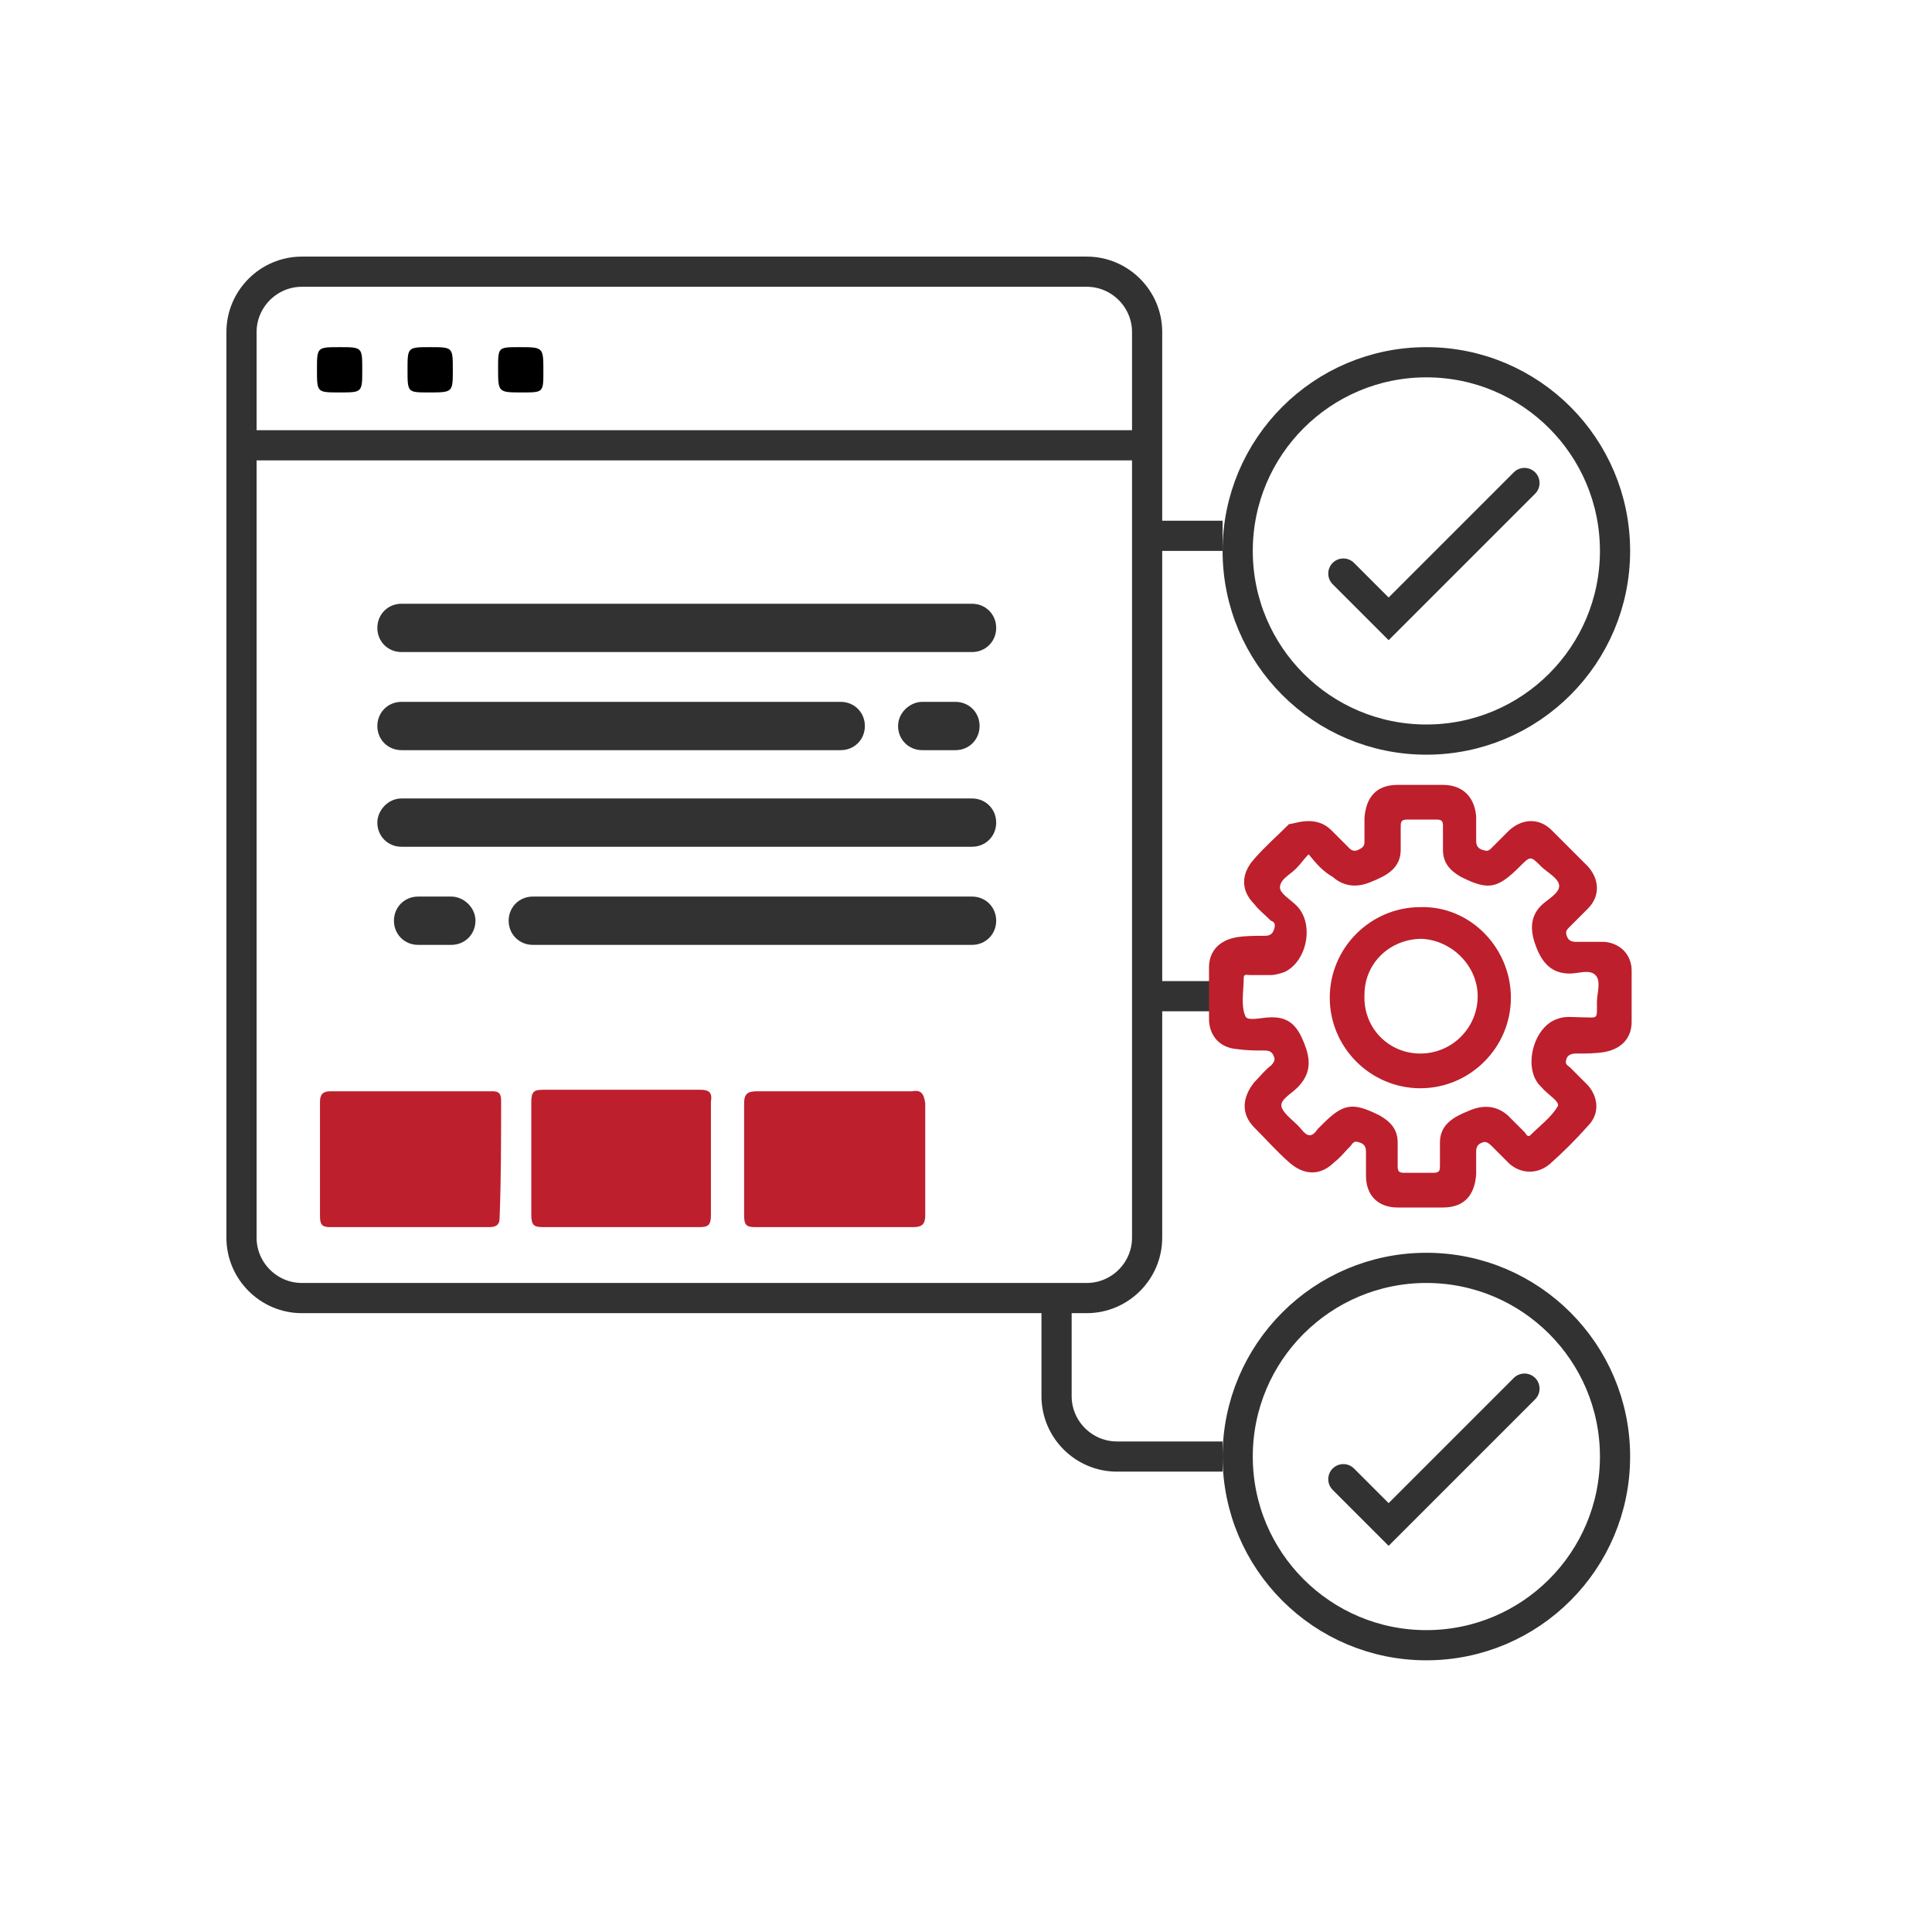 <?xml version="1.0" encoding="utf-8"?>
<!-- Generator: Adobe Illustrator 26.2.1, SVG Export Plug-In . SVG Version: 6.00 Build 0)  -->
<svg version="1.1" id="Layer_1" xmlns="http://www.w3.org/2000/svg" xmlns:xlink="http://www.w3.org/1999/xlink" x="0px" y="0px"
	 viewBox="0 0 128 128" style="enable-background:new 0 0 128 128;" xml:space="preserve">
<style type="text/css">
	.st0{fill:none;stroke:#323232;stroke-width:2;}
	.st1{fill:#BD1F2D;}
	.st2{fill:#323232;}
	.st3{fill:none;stroke:#323232;stroke-width:2;stroke-linecap:round;}
</style>
<path class="st0" d="M16,29.5V22c0-2.2,1.8-4,4-4h52c2.2,0,4,1.8,4,4v7.5 M16,29.5V82c0,2.2,1.8,4,4,4h50 M16,29.5h60 M76,29.5v6
	 M76,35.5h5 M76,35.5V66 M76,66v16c0,2.2-1.8,4-4,4h-2 M76,66h5.5 M70,86v6.5c0,2.2,1.8,4,4,4h7"/>
<path class="st1" d="M33.2,72.9c0-0.5-0.2-0.6-0.6-0.6c-3.5,0-7.1,0-10.7,0c-0.5,0-0.7,0.2-0.7,0.7c0,2.5,0,5.1,0,7.6
	c0,0.6,0.2,0.7,0.7,0.7c1.7,0,3.5,0,5.2,0c1.8,0,3.5,0,5.3,0c0.4,0,0.7-0.1,0.7-0.6C33.2,78.1,33.2,75.5,33.2,72.9z"/>
<path class="st1" d="M46.4,72.2c-3.5,0-6.9,0-10.4,0c-0.6,0-0.8,0.1-0.8,0.8c0,2.5,0,5,0,7.5c0,0.7,0.2,0.8,0.8,0.8
	c1.7,0,3.4,0,5.1,0c1.7,0,3.5,0,5.2,0c0.6,0,0.8-0.1,0.8-0.8c0-2.5,0-5,0-7.5C47.2,72.4,47,72.2,46.4,72.2z"/>
<path class="st1" d="M60.4,72.3c-1.7,0-3.4,0-5.1,0s-3.4,0-5.1,0c-0.6,0-0.9,0.1-0.9,0.8c0,2.5,0,4.9,0,7.4c0,0.6,0.1,0.8,0.7,0.8
	c3.5,0,7,0,10.5,0c0.6,0,0.8-0.2,0.8-0.8c0-2.4,0-4.9,0-7.4C61.2,72.4,61,72.2,60.4,72.3z"/>
<path d="M22.5,26c1.5,0,1.5,0,1.5-1.5c0-1.5,0-1.5-1.5-1.5C21,23,21,23,21,24.5C21,26,21,26,22.5,26z"/>
<path d="M28.4,26c1.6,0,1.6,0,1.6-1.5c0-1.5,0-1.5-1.5-1.5C27,23,27,23,27,24.5C27,26,27,26,28.4,26z"/>
<path d="M34.6,26c1.4,0,1.4,0,1.4-1.4c0-1.6,0-1.6-1.6-1.6C33,23,33,23,33,24.4C33,26,33,26,34.6,26z"/>
<path class="st2" d="M26.6,40h37.8c0.9,0,1.6,0.7,1.6,1.6l0,0c0,0.9-0.7,1.6-1.6,1.6H26.6c-0.9,0-1.6-0.7-1.6-1.6l0,0
	C25,40.7,25.7,40,26.6,40z"/>
<path class="st2" d="M26.6,52.9h37.8c0.9,0,1.6,0.7,1.6,1.6l0,0c0,0.9-0.7,1.6-1.6,1.6H26.6c-0.9,0-1.6-0.7-1.6-1.6l0,0
	C25,53.7,25.7,52.9,26.6,52.9z"/>
<path class="st2" d="M26.6,46.5h29.1c0.9,0,1.6,0.7,1.6,1.6l0,0c0,0.9-0.7,1.6-1.6,1.6H26.6c-0.9,0-1.6-0.7-1.6-1.6l0,0
	C25,47.2,25.7,46.5,26.6,46.5z"/>
<path class="st2" d="M64.4,59.4H35.3c-0.9,0-1.6,0.7-1.6,1.6l0,0c0,0.9,0.7,1.6,1.6,1.6h29.1c0.9,0,1.6-0.7,1.6-1.6l0,0
	C66,60.1,65.3,59.4,64.4,59.4z"/>
<path class="st2" d="M61.1,46.5h2.2c0.9,0,1.6,0.7,1.6,1.6l0,0c0,0.9-0.7,1.6-1.6,1.6h-2.2c-0.9,0-1.6-0.7-1.6-1.6l0,0
	C59.5,47.2,60.3,46.5,61.1,46.5z"/>
<path class="st2" d="M29.9,59.4h-2.2c-0.9,0-1.6,0.7-1.6,1.6l0,0c0,0.9,0.7,1.6,1.6,1.6h2.2c0.9,0,1.6-0.7,1.6-1.6l0,0
	C31.5,60.1,30.7,59.4,29.9,59.4z"/>
<circle class="st0" cx="94.5" cy="36.5" r="12.5"/>
<circle class="st0" cx="94.5" cy="96.5" r="12.5"/>
<path class="st1" d="M100.1,66.1c0,3.3-2.7,6-6,6c-3.3,0-6-2.7-6-6c0-3.3,2.7-6,6-6C97.4,60,100.1,62.8,100.1,66.1z M94.1,69.8
	c2.1,0,3.8-1.7,3.8-3.8c0-2-1.7-3.7-3.7-3.8c-2.1,0-3.8,1.6-3.8,3.7C90.3,68.1,92,69.8,94.1,69.8z"/>
<path class="st1" d="M86.7,54.4c0.6,0,1.1,0.2,1.5,0.6c0.4,0.4,0.8,0.8,1.2,1.2c0.2,0.2,0.4,0.2,0.6,0.1c0.2-0.1,0.4-0.2,0.4-0.5
	c0-0.5,0-1,0-1.6c0.1-1.4,0.8-2.2,2.2-2.2c1,0,2,0,3,0c1.3,0,2.1,0.8,2.2,2.1c0,0.5,0,1,0,1.6c0,0.3,0.1,0.5,0.4,0.6
	c0.3,0.1,0.4,0.1,0.6-0.1c0.4-0.4,0.8-0.8,1.2-1.2c0.9-0.8,2-0.8,2.8,0c0.8,0.8,1.6,1.6,2.4,2.4c0.8,0.9,0.8,2,0,2.8
	c-0.4,0.4-0.8,0.8-1.2,1.2c-0.2,0.2-0.3,0.3-0.2,0.6c0.1,0.3,0.3,0.4,0.6,0.4c0.6,0,1.2,0,1.9,0c1.1,0.1,1.8,0.9,1.8,1.9
	c0,1.1,0,2.2,0,3.4c0,1.1-0.7,1.8-1.8,2c-0.6,0.1-1.2,0.1-1.9,0.1c-0.3,0-0.5,0.1-0.6,0.3c-0.1,0.3-0.1,0.4,0.2,0.6
	c0.4,0.4,0.8,0.8,1.2,1.2c0.7,0.8,0.8,1.9,0,2.7c-0.8,0.9-1.6,1.7-2.5,2.5c-0.8,0.7-1.9,0.7-2.7,0c-0.4-0.4-0.8-0.8-1.2-1.2
	c-0.2-0.2-0.4-0.3-0.6-0.2c-0.3,0.1-0.4,0.3-0.4,0.6c0,0.5,0,1,0,1.5c-0.1,1.4-0.8,2.2-2.2,2.2c-1,0-2,0-3,0c-1.3,0-2.1-0.8-2.1-2.1
	c0-0.5,0-1,0-1.6c0-0.3-0.1-0.5-0.4-0.6c-0.3-0.1-0.4-0.1-0.6,0.2c-0.4,0.4-0.7,0.8-1.1,1.1c-0.9,0.9-2,0.9-3,0
	c-0.8-0.7-1.5-1.5-2.3-2.3c-0.9-0.9-0.8-2,0-3c0.4-0.4,0.7-0.8,1.1-1.1c0.2-0.2,0.3-0.4,0.2-0.6c-0.1-0.3-0.3-0.4-0.6-0.4
	c-0.6,0-1.2,0-1.9-0.1c-1.1-0.1-1.8-0.9-1.8-2c0-1.1,0-2.2,0-3.4c0-1.1,0.7-1.8,1.8-2c0.6-0.1,1.2-0.1,1.9-0.1
	c0.3,0,0.5-0.1,0.6-0.4c0.1-0.3,0.1-0.5-0.2-0.6c-0.4-0.4-0.8-0.7-1.1-1.1c-0.9-0.9-0.9-2,0-3c0.7-0.8,1.5-1.5,2.3-2.3
	C85.6,54.6,86.1,54.4,86.7,54.4z M86.7,56.6c-0.3,0.3-0.5,0.6-0.7,0.8c-0.4,0.5-1.2,0.8-1.2,1.4c0,0.4,0.7,0.8,1.1,1.2
	c1.2,1.2,0.7,3.7-0.8,4.4c-0.3,0.1-0.6,0.2-0.9,0.2c-0.5,0-0.9,0-1.4,0c-0.2,0-0.4-0.1-0.4,0.2c0,0.8-0.2,1.8,0.1,2.5
	c0.1,0.4,1.1,0.1,1.7,0.1c0,0,0.1,0,0.1,0c1.2,0,1.7,0.7,2.1,1.7c0.4,1,0.5,1.9-0.3,2.8c-0.4,0.5-1.3,0.9-1.2,1.4
	c0.1,0.5,0.9,1,1.3,1.5c0.4,0.5,0.7,0.6,1.1,0c0.1-0.1,0.2-0.2,0.3-0.3c1.4-1.4,2-1.5,3.8-0.6c0.7,0.4,1.2,0.9,1.2,1.8
	c0,0.5,0,1.1,0,1.6c0,0.3,0.1,0.4,0.4,0.4c0.7,0,1.3,0,2,0c0.4,0,0.4-0.2,0.4-0.5c0-0.5,0-1,0-1.5c0-1.2,0.9-1.7,1.9-2.1
	c0.9-0.4,1.8-0.4,2.6,0.3c0.4,0.4,0.7,0.7,1.1,1.1c0.1,0.1,0.2,0.4,0.4,0.2c0.6-0.6,1.4-1.2,1.8-1.9c0.2-0.3-0.7-0.8-1.1-1.3
	c0,0-0.1-0.1-0.1-0.1c-1.1-1.2-0.4-3.9,1.2-4.4c0.5-0.2,1.1-0.1,1.6-0.1c1.1,0,1,0.2,1-1c0-0.6,0.3-1.4-0.1-1.8
	c-0.4-0.4-1.1-0.1-1.7-0.1c-1.2,0-1.8-0.7-2.2-1.7c-0.4-1-0.5-2,0.3-2.8c0.4-0.4,1.2-0.8,1.2-1.3c0-0.5-0.8-0.9-1.2-1.3
	c-0.7-0.7-0.7-0.7-1.4,0c-1.5,1.5-2.1,1.6-3.9,0.7c-0.7-0.4-1.2-0.9-1.2-1.8c0-0.5,0-1.1,0-1.6c0-0.3-0.1-0.4-0.4-0.4
	c-0.7,0-1.3,0-2,0c-0.4,0-0.4,0.2-0.4,0.5c0,0.5,0,1,0,1.5c0,1.2-0.9,1.7-1.9,2.1c-0.9,0.4-1.8,0.4-2.6-0.3
	C87.6,57.7,87.2,57.2,86.7,56.6z"/>
<path class="st3" d="M89,98l3,3l9-9"/>
<path class="st3" d="M89,38l3,3l9-9"/>
</svg>
